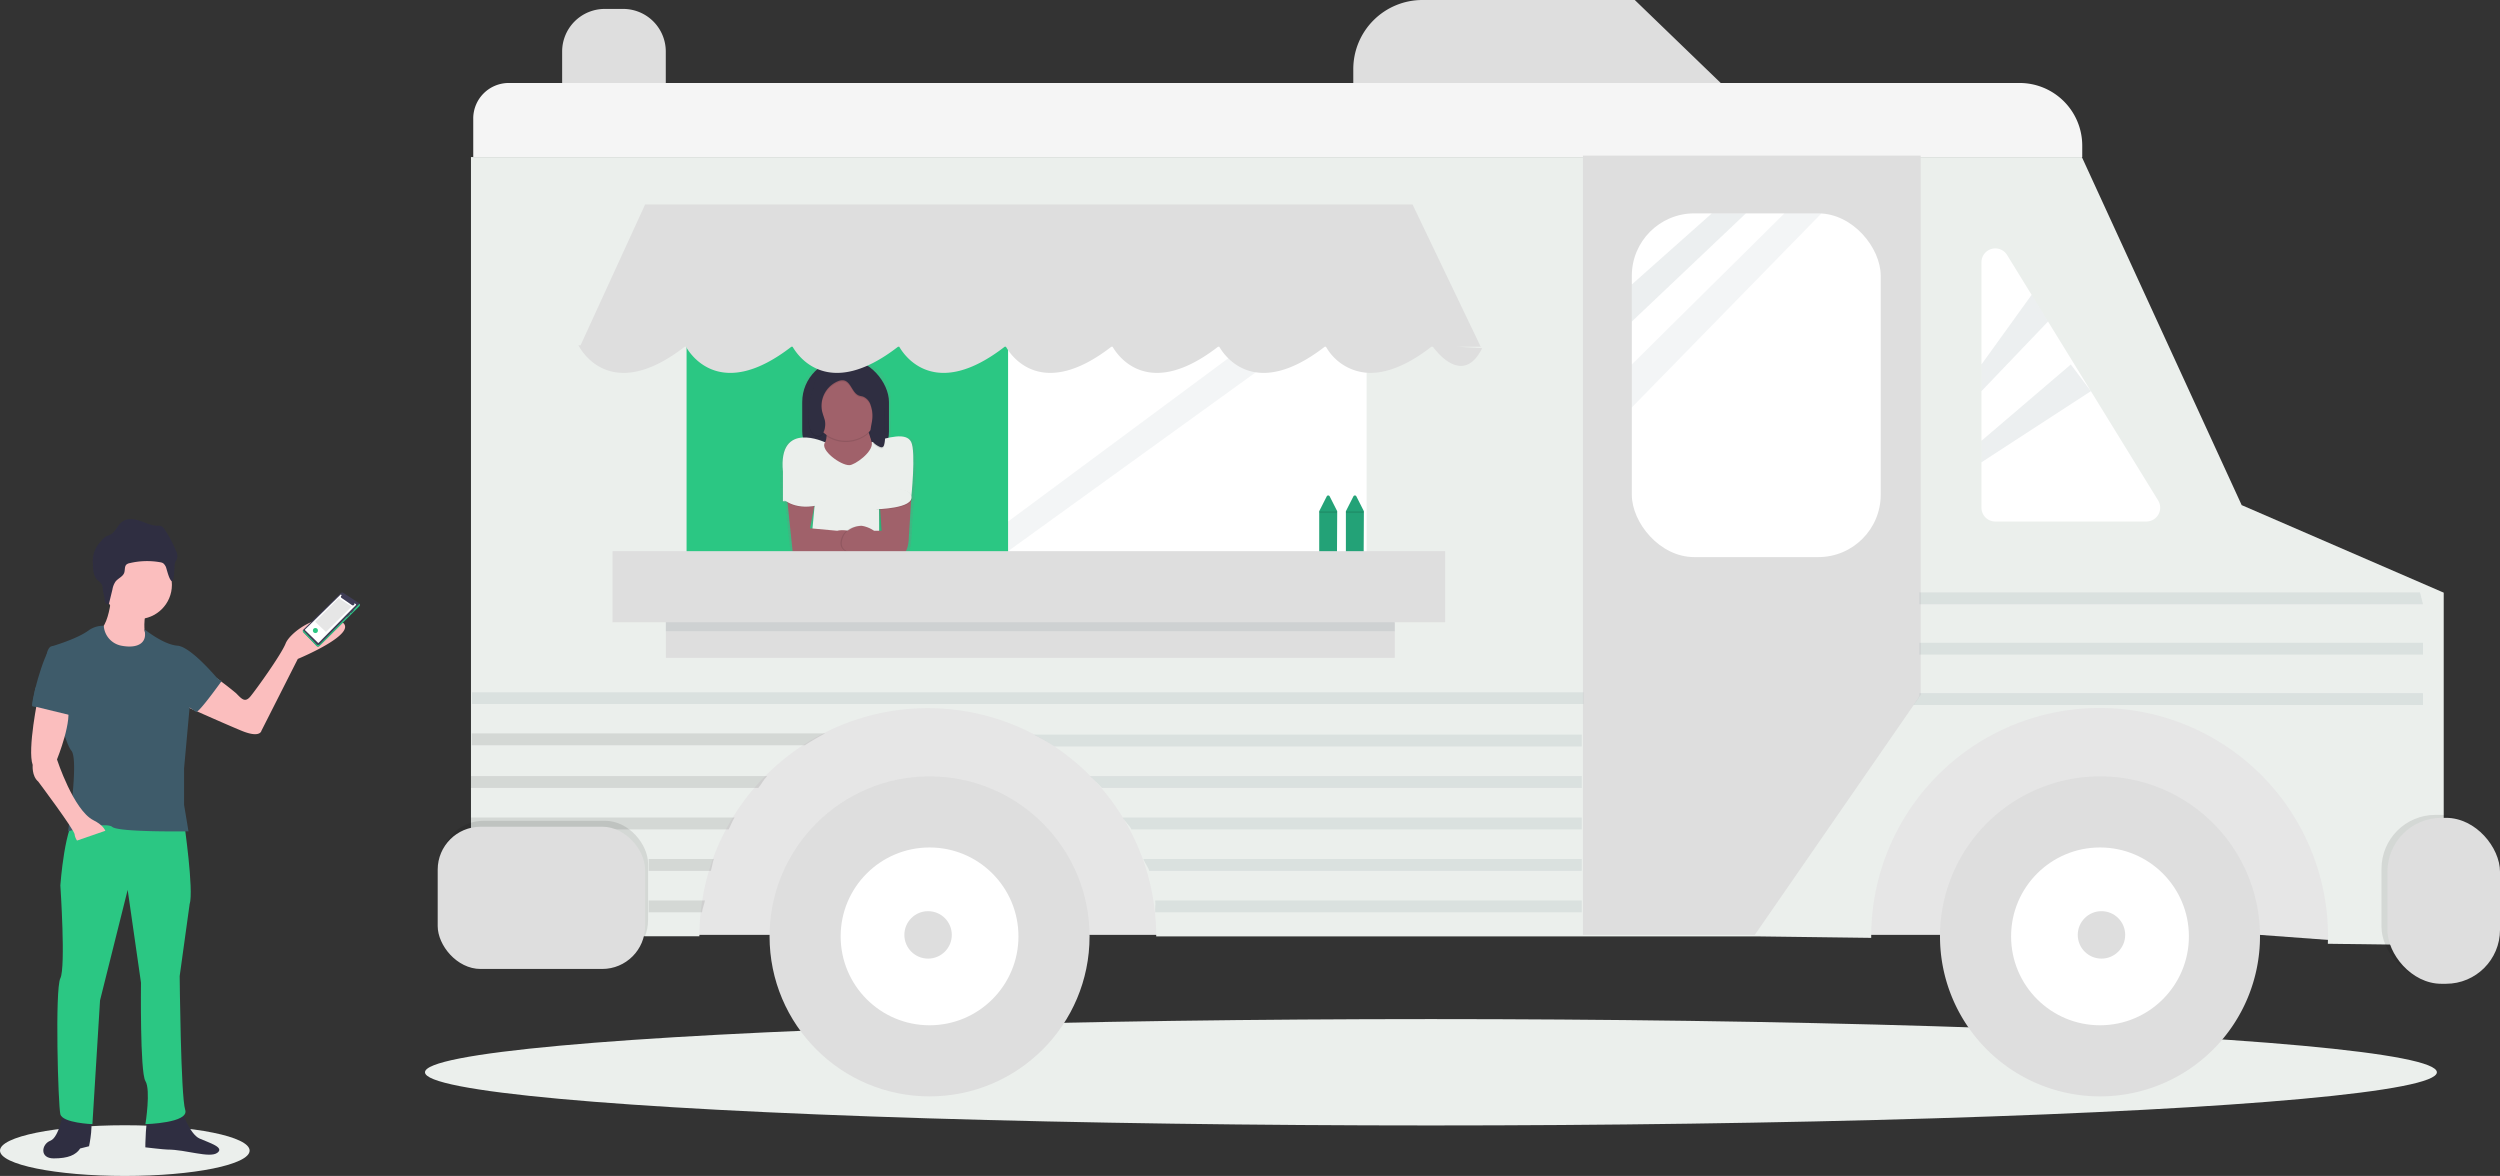 <svg xmlns="http://www.w3.org/2000/svg" width="640.972" height="301.5" viewBox="0 0 640.972 301.5">
    <rect x="0" y="0" width="640.972" height="301.5" fill="#333333" stroke="none"/>
    <defs>
        <linearGradient id="linear-gradient" x1=".5" x2=".5" y1="1" gradientUnits="objectBoundingBox">
            <stop offset="0" stop-color="gray" stop-opacity=".251"/>
            <stop offset=".54" stop-color="gray" stop-opacity=".122"/>
            <stop offset="1" stop-color="gray" stop-opacity=".102"/>
        </linearGradient>
        <style>
            .cls-1{fill:#ebefec}.cls-2{fill:#e6e6e6}.cls-3{fill:#dedede}.cls-5,.cls-9{opacity:.1}.cls-6{fill:#2bc783}.cls-7{fill:#fff}.cls-15,.cls-8,.cls-9{fill:#3e5b6a}.cls-8{opacity:.06}.cls-10{fill:#23a277}.cls-12{fill:#2f2e41}.cls-13{fill:#a0616a}.cls-14{fill:#fbbebe}.cls-16{fill:#d8eedd}.cls-17{fill:#3f3d56}
        </style>
    </defs>
    <g id="truck-illu" transform="translate(114.514 .01)">
        <ellipse id="Ellipse_357" cx="257.913" cy="13.636" class="cls-1" data-name="Ellipse 357" rx="257.913" ry="13.636" transform="translate(-5.553 261.273)"/>
        <path id="Path_1467" d="M561.457 342.234l-30.77-2.275H126.14V280.7h435.317z" class="cls-2" data-name="Path 1467" transform="translate(-65.762 -100.273)"/>
        <path id="Path_1468" d="M201.233 229.233H174.66v-15.646a10.927 10.927 0 0 1 10.927-10.927h4.718a10.927 10.927 0 0 1 10.927 10.927z" class="cls-3" data-name="Path 1468" transform="translate(-145.046 -200.382)"/>
        <path id="Path_1469" d="M645 373.428v90.408l-29.706-.386c0-.643.045-1.286.045-1.89a58.562 58.562 0 0 0-117.124 0v.379l-29.648-.386H314.9a58.428 58.428 0 0 0-.36-6.428c-.109-1.028-.245-2.038-.418-3.04a57.409 57.409 0 0 0-1.763-7.624c-.309-1.028-.644-2.038-1.017-3.04a58.835 58.835 0 0 0-3.424-7.6c-.553-1.035-1.145-2.044-1.763-3.04a58.609 58.609 0 0 0-5.605-7.6q-1.371-1.575-2.838-3.04a58.61 58.61 0 0 0-82.753 0q-1.474 1.472-2.838 3.04a58.609 58.609 0 0 0-5.605 7.6c-.644 1-1.21 2.006-1.763 3.04a58.839 58.839 0 0 0-3.424 7.6c-.367 1-.708 2.012-1.017 3.04a57.417 57.417 0 0 0-1.763 7.6c-.174 1-.309 2.012-.418 3.04a58.436 58.436 0 0 0-.36 6.428H139.21V261.75h413.017l40.973 89.238 50.923 22.061z" class="cls-1" data-name="Path 1469" transform="translate(-132.972 -221.489)"/>
        <path id="Path_1470" fill="#f5f5f5" d="M51.935 33.09H439.28a16.07 16.07 0 0 1 16.07 16.07v2.925H42.82V42.2a9.108 9.108 0 0 1 9.115-9.11z" data-name="Path 1470" transform="translate(-36 -11.824)"/>
        <path id="Path_1471" d="M584.427 220.376H490.22v-3.548a17.728 17.728 0 0 1 17.728-17.728h54.444z" class="cls-3" data-name="Path 1471" transform="translate(-257.767 -199.11)"/>
        <path id="Path_1472" d="M529.5 261.855h-44.06V62.05h86.6v138.264z" class="cls-3" data-name="Path 1472" transform="translate(-194.108 -22.168)"/>
        <rect id="Rectangle_764" width="28.868" height="42.546" class="cls-5" data-name="Rectangle 764" rx="13.83" transform="translate(496.073 208.916)"/>
        <rect id="Rectangle_765" width="28.868" height="42.546" class="cls-3" data-name="Rectangle 765" rx="13.83" transform="translate(497.59 209.674)"/>
        <path id="Path_1564" d="M0 0h173.971v94.2H0z" class="cls-6" data-name="Path 1564" transform="translate(61.515 60.772)"/>
        <path id="Rectangle_767" d="M0 0H91.925V81.287H0z" class="cls-7" data-name="Rectangle 767" transform="translate(143.947 68.749)"/>
        <path id="Path_1473" d="M256.15 180.78l66.092-49 9.121 2.282-75.213 54.316z" class="cls-8" data-name="Path 1473" transform="translate(-112.203 -47.077)"/>
        <rect id="Rectangle_768" width="63.816" height="88.126" class="cls-7" data-name="Rectangle 768" rx="16" transform="translate(303.866 54.698)"/>
        <path id="Rectangle_769" d="M0 0H8.356V18.236H0z" class="cls-3" data-name="Rectangle 769" transform="translate(355.527 150.416)"/>
        <path id="Path_1475" d="M740.78 301.73v62.929a3.548 3.548 0 0 0 3.548 3.548h38.728a3.548 3.548 0 0 0 3.021-5.406l-38.728-62.929a3.548 3.548 0 0 0-6.569 1.858z" class="cls-7" data-name="Path 1475" transform="translate(-347.27 -234.504)"/>
        <path id="Path_1476" d="M525.451 85.1l-20.511 18.23v9.5l29.247-27.73z" class="cls-9" data-name="Path 1476" transform="translate(-201.074 -30.402)"/>
        <path id="Path_1477" d="M504.94 123.835v11.024L553.561 85.1h-9.5z" class="cls-8" data-name="Path 1477" transform="translate(-201.074 -30.402)"/>
        <path id="Path_1478" d="M657.256 117.6L644.4 135.444v6.846l17.066-17.85z" class="cls-9" data-name="Path 1478" transform="translate(-250.89 -42.011)"/>
        <path id="Path_1479" d="M667.315 145.36L644.4 164.933v5.509l28.051-18.236z" class="cls-9" data-name="Path 1479" transform="translate(-250.89 -51.928)"/>
        <circle id="Ellipse_348" cx="41.023" cy="41.023" r="41.023" class="cls-3" data-name="Ellipse 348" transform="translate(82.792 199.043)"/>
        <circle id="Ellipse_349" cx="22.793" cy="22.793" r="22.793" class="cls-7" data-name="Ellipse 349" transform="translate(101.021 217.272)"/>
        <circle id="Ellipse_350" cx="6.081" cy="6.081" r="6.081" class="cls-3" data-name="Ellipse 350" transform="translate(117.355 233.605)"/>
        <path id="Path_1801" d="M41.023 0A41.023 41.023 0 1 1 0 41.023 41.023 41.023 0 0 1 41.023 0z" class="cls-3" data-name="Path 1801" transform="translate(382.878 199.043)"/>
        <circle id="Ellipse_352" cx="22.793" cy="22.793" r="22.793" class="cls-7" data-name="Ellipse 352" transform="translate(401.108 217.272)"/>
        <circle id="Ellipse_353" cx="6.081" cy="6.081" r="6.081" class="cls-3" data-name="Ellipse 353" transform="translate(418.199 233.605)"/>
        <path id="Rectangle_770" d="M0 0H285V3H0z" class="cls-9" data-name="Rectangle 770" transform="translate(6.486 177.49)"/>
        <path id="Path_1480" d="M748 279.42H617.375l1.519-2.278v-.759H748" class="cls-9" data-name="Path 1480" transform="translate(-241.287 -98.682)"/>
        <path id="Path_1481" d="M748.843 259.334H619.737V256.3h129.106" class="cls-9" data-name="Path 1481" transform="translate(-242.131 -91.507)"/>
        <path id="Path_1482" d="M748.843 239.248H619.737v-3.038h128.347" class="cls-9" data-name="Path 1482" transform="translate(-242.131 -84.331)"/>
        <path id="Path_1483" d="M229.237 491.63a58.262 58.262 0 0 0-5.213 3.04H138.61v-3.04z" class="cls-5" data-name="Path 1483" transform="translate(-132.169 -303.605)"/>
        <path id="Path_1484" d="M503.281 492.035v3.038H368.1a59.97 59.97 0 0 0-5.316-3.038z" class="cls-9" data-name="Path 1484" transform="translate(-212.251 -303.702)"/>
        <path id="Path_1485" d="M214.286 508.577c-.981.981-1.37 1.992-2.278 3.038h-73.666v-3.038z" class="cls-5" data-name="Path 1485" transform="translate(-132.104 -309.612)"/>
        <path id="Path_1486" d="M511.336 508.577v3.038H388.305c-.913-1.05-2.061-2.061-3.038-3.038z" class="cls-9" data-name="Path 1486" transform="translate(-220.306 -309.612)"/>
        <path id="Path_1487" d="M205.932 525.117c-.643 1-.966 2-1.519 3.038h-66.071v-3.038z" class="cls-5" data-name="Path 1487" transform="translate(-132.104 -315.52)"/>
        <path id="Path_1488" d="M516 525.117v3.038H400.561c-.553-1.035-1.661-2.041-2.278-3.038z" class="cls-9" data-name="Path 1488" transform="translate(-224.967 -315.52)"/>
        <path id="Path_1489" d="M225.942 541.66c-.366 1-.451 2.009-.759 3.038h-15.949v-3.038z" class="cls-5" data-name="Path 1489" transform="translate(-157.43 -321.43)"/>
        <path id="Path_1490" d="M518.919 541.66v3.04H408.04c-.309-1.029-1.146-2.035-1.519-3.038z" class="cls-9" data-name="Path 1490" transform="translate(-227.889 -321.43)"/>
        <path id="Path_1491" d="M223.664 558.2c-.174 1-.65 2.009-.759 3.038h-13.67V558.2z" class="cls-5" data-name="Path 1491" transform="translate(-157.43 -327.34)"/>
        <path id="Path_1492" d="M520.537 558.2v3.038H411.176c-.109-1.029.174-2.035 0-3.038z" class="cls-9" data-name="Path 1492" transform="translate(-229.507 -327.34)"/>
        <path id="Path_1493" d="M481.187 411.686h-4.557v-10.927l1.928-3.8a.424.424 0 0 1 .759 0l1.928 3.8z" class="cls-10" data-name="Path 1493" transform="translate(-252.913 -269.704)"/>
        <path id="Rectangle_771" d="M0 0H4.557V0.456H0z" class="cls-5" data-name="Rectangle 771" transform="translate(223.717 131.068)"/>
        <path id="Path_1494" d="M491.827 411.686h-4.557v-10.927l1.928-3.8a.424.424 0 0 1 .759 0l1.928 3.8z" class="cls-10" data-name="Path 1494" transform="translate(-256.714 -269.704)"/>
        <path id="Rectangle_772" d="M0 0H4.557V0.456H0z" class="cls-5" data-name="Rectangle 772" transform="translate(230.556 131.068)"/>
        <path id="Path_1495" fill="url(#linear-gradient)" d="M296.067 377.7a1.924 1.924 0 0 0-.1-.289c.264-2.725 1.035-11.75-.077-13.91-.868-1.684-3.214-1.671-5.984-1.093 0-.289.039-.578.039-.874v-9.224a10.561 10.561 0 0 0-10.715-10.394h-1.73a10.561 10.561 0 0 0-10.715 10.394v9.224a6.826 6.826 0 0 0 .032.81c-3 .206-5.849 2.083-5.187 8.826v7.669h.6a6.917 6.917 0 0 0 .643.386l1.414 13.029h4.613l-.058.643h18.062c1.478.109 2.95.186 4.1.18a8.523 8.523 0 0 0 2.218-.18c1.98-.643 1.98-4.5 1.98-4.5l.643-9.6a1.286 1.286 0 0 0 .222-1.097zm-26.059 2.353h.064v.122l-.064-.051zm17.31 1.607l.328 4.847h-.328zm-18.416 4.2l1.106-5.644h.071l-.533 5.714z" data-name="Path 1495" transform="translate(-176.077 -250.126)"/>
        <rect id="Rectangle_773" width="22.241" height="29.703" class="cls-12" data-name="Rectangle 773" rx="11.12" transform="translate(91.167 91.954)"/>
        <path id="Path_1496" d="M273.5 374.686s-12.091-5.785-10.825 7.508v7.572h8.225l-1.286 13.916h17.709v-13.917s6.955.643 8.221-.643c0 0 1.286-12.02 0-14.546s-5.727-1.183-10.156.077-11.888.033-11.888.033z" class="cls-1" data-name="Path 1496" transform="translate(-176.454 -261.282)"/>
        <path id="Path_1497" d="M264.49 399l1.395 13.293H279.8s5.7-3.793 2.533-5.059-5.059-.643-5.059-.643l-6.955-.643 1.319-6.948z" class="cls-13" data-name="Path 1497" transform="translate(-177.134 -270.516)"/>
        <path id="Path_1498" d="M303.515 398l-.643 10.13s0 3.792-1.928 4.429-12.02-.643-12.02-.643-3.792 0-3.163-3.163 3.792-3.792 5.059-3.792a7.707 7.707 0 0 1 3.163 1.286h1.928l-.495-7.6z" class="cls-5" data-name="Path 1498" transform="translate(-184.707 -270.159)"/>
        <path id="Path_1499" d="M304.015 398l-.643 10.13s0 3.792-1.928 4.429-12.02-.643-12.02-.643-3.793 0-3.163-3.163 3.792-3.792 5.059-3.792a7.707 7.707 0 0 1 3.163 1.286h1.928l-.5-7.6z" class="cls-13" data-name="Path 1499" transform="translate(-184.886 -270.159)"/>
        <path id="Path_1500" d="M263 398.371s2.571 2.571 7.906 1.684c.572-.09-6.948-2.796-7.906-1.684z" class="cls-5" data-name="Path 1500" transform="translate(-176.602 -270.196)"/>
        <path id="Path_1501" d="M300.08 399.556s9.848-.161 9.057-3.336-8.421-1.427-8.421-1.427z" class="cls-5" data-name="Path 1501" transform="translate(-189.848 -268.842)"/>
        <path id="Path_1502" d="M263 397.946s3.175 3.175 9.687 1.286-8.729-2.398-9.687-1.286z" class="cls-1" data-name="Path 1502" transform="translate(-176.602 -269.932)"/>
        <path id="Path_1503" d="M299.83 399.316s9.848-.161 9.057-3.336-8.421-1.427-8.421-1.427z" class="cls-1" data-name="Path 1503" transform="translate(-189.758 -268.756)"/>
        <path id="Path_1504" d="M278.47 361.16s1.928 6.955.643 8.858 3.985 5.83 6.267 5.785c1.356 0 6.158-3.381 5.753-5.785-.328-1.973-3.163-7.591-2.533-10.118z" class="cls-13" data-name="Path 1504" transform="translate(-182.128 -256.549)"/>
        <path id="Path_1505" d="M284.469 370.045a8.819 8.819 0 0 0 5.785-2.173c-.906-2.481-2.134-5.727-1.7-7.482l-10.117 1.286a30.882 30.882 0 0 1 1.067 6.884 8.812 8.812 0 0 0 4.962 1.485z" class="cls-5" data-name="Path 1505" transform="translate(-182.118 -256.724)"/>
        <circle id="Ellipse_354" cx="8.858" cy="8.858" r="8.858" class="cls-13" data-name="Ellipse 354" transform="translate(93.494 95.29)"/>
        <path id="Path_1506" d="M277.037 359.747c-.219-.836-.559-1.633-.733-2.475a6.82 6.82 0 0 1 4.178-7.559 2.739 2.739 0 0 1 1.369-.2c1.877.3 2.153 3.214 3.934 3.9.354.135.739.161 1.1.283a3.445 3.445 0 0 1 1.928 2.269 8.055 8.055 0 0 1 .411 3.336c-.1 1.073-.4 2.121-.489 3.214a3.934 3.934 0 0 0 .836 3.021 5.143 5.143 0 0 0 1.286.9c.328.18.739.36 1.048.154a.886.886 0 0 0 .3-.424 7.794 7.794 0 0 0 .129-3.638 36.809 36.809 0 0 1 .058-5.631 10.477 10.477 0 0 0-.36-4.5 9.834 9.834 0 0 0-1.646-2.571 11.5 11.5 0 0 0-2-2.057 8.3 8.3 0 0 0-4.859-1.453 24.322 24.322 0 0 0-5.1.643 3.919 3.919 0 0 0-4.056 3.362l-.508 1.851a24.6 24.6 0 0 0-1.125 6.042c0 1.5.231 4.737 1.928 5.387 2.197.858 2.734-2.414 2.371-3.854z" class="cls-5" data-name="Path 1506" transform="translate(-180.078 -251.698)"/>
        <path id="Path_1507" d="M277.037 359.257c-.219-.836-.559-1.633-.733-2.475a6.82 6.82 0 0 1 4.178-7.559 2.738 2.738 0 0 1 1.369-.2c1.877.3 2.153 3.214 3.934 3.9.354.135.739.161 1.1.283a3.445 3.445 0 0 1 1.928 2.269 8.055 8.055 0 0 1 .411 3.336c-.1 1.073-.4 2.121-.489 3.214a3.934 3.934 0 0 0 .836 3.021 5.143 5.143 0 0 0 1.286.9c.328.18.739.36 1.048.154a.887.887 0 0 0 .3-.424 7.794 7.794 0 0 0 .129-3.638 36.809 36.809 0 0 1 .058-5.631 10.477 10.477 0 0 0-.36-4.5 9.834 9.834 0 0 0-1.646-2.571 11.506 11.506 0 0 0-2-2.057 8.3 8.3 0 0 0-4.859-1.453 24.326 24.326 0 0 0-5.1.643 3.919 3.919 0 0 0-4.056 3.362l-.508 1.851a24.6 24.6 0 0 0-1.125 6.042c0 1.5.231 4.737 1.928 5.387 2.197.825 2.734-2.389 2.371-3.854z" class="cls-12" data-name="Path 1507" transform="translate(-180.078 -251.522)"/>
        <path id="Rectangle_774" d="M0 0H186.891V13.672H0z" class="cls-3" data-name="Rectangle 774" transform="translate(56.2 154.979)"/>
        <path id="Rectangle_775" d="M0 0H213.477V18.236H0z" class="cls-3" data-name="Rectangle 775" transform="translate(42.527 141.301)"/>
        <path id="Rectangle_776" d="M0 0H186.891V2.282H0z" class="cls-9" data-name="Rectangle 776" transform="translate(56.2 159.537)"/>
        <path id="Union_5" d="M191.652 36.465h-.306c-17.909 13.876-25.73 2.3-27.044 0h-.308c-17.909 13.876-25.73 2.3-27.043 0h-.307c-17.909 13.876-25.73 2.3-27.044 0h-.306c-17.909 13.876-25.73 2.3-27.044 0h-.3c-17.909 13.876-25.73 2.3-27.044 0H54.6c-17.908 13.876-25.729 2.3-27.043 0h-.308C7.477 51.783 0 36.086 0 36.086h.553L17.092 0h196.765l17.471 36.465h-6.084l6.463.379c-4.723 9.452-11.248 1.51-12.644-.379h-.363c-6.484 5.024-11.645 6.712-15.654 6.712a13.2 13.2 0 0 1-11.394-6.712z" class="cls-3" data-name="Union 5" transform="translate(33.792 52.42)"/>
        <ellipse id="Ellipse_322" cx="32" cy="6.5" class="cls-1" data-name="Ellipse 322" rx="32" ry="6.5" transform="translate(-114.514 288.49)"/>
        <g id="Group_1166" data-name="Group 1166" transform="translate(-106.53 133.091)">
            <path id="Path_1543" d="M162.887 652.173s1.984 5.952 4.532 7.085 6.516 2.266 4.532 3.681-7.979-.851-12.766-.851c-.851 0-5.665-.569-5.665-.569s0-7.649 1.133-9.043 8.234-.303 8.234-.303z" class="cls-12" data-name="Path 1543" transform="translate(-124.243 -500.454)"/>
            <path id="Path_1544" d="M109.558 652.53s-1.133 6.8-3.4 7.649-2.835 4.532.851 4.532 5.665-.851 6.8-2.548l2.266-.569s1.415-6.516 0-8.218z" class="cls-12" data-name="Path 1544" transform="translate(-101.229 -500.811)"/>
            <path id="Path_1545" d="M177.466 429.2a81.466 81.466 0 0 1 6.8 5.1c1.415 1.42 2.266 2.548 3.681.851s7.931-10.766 9.043-13.6 8.782-8.511 14.165-5.665-11.048 9.633-11.048 9.633l-9.325 18.415s-.282 1.984-5.1 0-16.149-7.075-16.149-7.075z" class="cls-14" data-name="Path 1545" transform="translate(-131.737 -389.68)"/>
            <path id="Path_1547" d="M143.6 511.275s2.548 17.554 1.415 20.969l-2.548 18.415s.282 30.884 1.415 34.283-10.2 3.681-10.2 3.681 1.415-8.782 0-11.048-1.133-25.219-1.133-25.219l-3.415-23.8-7.085 28.331-1.957 31.735s-7.649-.282-8.218-2.548-1.415-32.017 0-34.852 0-23.8 0-23.8 1.126-16.147 4.526-18.131 27.2 1.984 27.2 1.984z" class="cls-6" data-name="Path 1547" transform="translate(-104.384 -433.504)"/>
            <path id="Path_1548" d="M132.833 400.06s-.569 13.6-5.383 11.048l4.255 12.766 9.633-.569 5.662-7.649-4.255-2.548s-3.117 1.133-.851-9.351z" class="cls-14" data-name="Path 1548" transform="translate(-112.041 -382.636)"/>
            <path id="Path_1550" d="M130.929 419.546s4.814 3.968 8.511 4.255c2.761.213 7.6 5.367 9.841 7.931a4.256 4.256 0 0 0 1.489 1.138s-5.665 7.931-6.516 7.931l-1.7-1.133-1.415 15.585v9.347l1.133 6.8s-17.851.282-19.548-1.133-11.335 1.133-11.335 1.133 2.835-18.415.851-20.681-5.383-18.133-5.383-18.133-2.266-6.516 0-8.511c0 0 6.548-1.84 9.734-4.133a6.431 6.431 0 0 1 3.75-1.25h.207a5.57 5.57 0 0 0 4.442 5.1c4.247.845 6.939-.682 5.939-4.246z" class="cls-15" data-name="Path 1550" transform="translate(-101.929 -391.357)"/>
            <path id="Path_1551" d="M108.463 445.074s-8.511-1.133-9.351-1.133 2.835-13.883 4.814-15.3 4.532 5.1 4.532 5.1z" class="cls-15" data-name="Path 1551" transform="translate(-98.719 -395.921)"/>
            <path id="Path_1556" d="M100.295 452.629s-2.835 13.6-1.415 17.554c0 0-.282 2.835 1.415 4.255 0 0 9.351 12.468 9.351 13.6s2.835 6.516 7.649 1.984c0 0 2.266-3.117-2.835-5.665s-9.351-15.586-9.351-15.586 4.255-10.484 2.548-13.883-7.362-2.259-7.362-2.259z" class="cls-14" data-name="Path 1556" transform="translate(-98.481 -407.157)"/>
            <path id="Path_1558" d="M13.054 256.016L2.57 253.463l.856-4.676 4.527-.707 5.952 1.984z" class="cls-15" data-name="Path 1558" transform="translate(-2.321 -205.587)"/>
            <circle id="Ellipse_355" cx="8.782" cy="8.782" r="8.782" class="cls-14" data-name="Ellipse 355" transform="translate(18.526 8.072)"/>
            <path id="Path_1561" d="M149.165 379.159a3.032 3.032 0 0 1 .207-.941c.122-.261.319-.489.426-.755a2.628 2.628 0 0 0-.3-2.053 28.149 28.149 0 0 0-3.037-5.67 1.867 1.867 0 0 0-.686-.633 2.494 2.494 0 0 0-.989-.112c-1.559 0-3-.755-4.473-1.25s-3.192-.729-4.495.16-1.75 2.66-3.128 3.367c-.372.191-.787.287-1.154.495a4.474 4.474 0 0 0-1.245 1.218 7.085 7.085 0 0 0-2.059 5.862c0 1.6.165 3.372 1.431 4.3a3.006 3.006 0 0 1 .734.771 2.362 2.362 0 0 1 .351 1.309c.064.878.4 1.75.468 2.628a1.787 1.787 0 0 0 .25.952.617.617 0 0 0 .878.144l.888-3.654a4.985 4.985 0 0 1 .824-2.032c.66-.809 1.835-1.213 2.186-2.2.25-.707.032-1.622.585-2.128a1.8 1.8 0 0 1 .814-.351 19.272 19.272 0 0 1 7.771-.239 2.223 2.223 0 0 1 .793.25 2.383 2.383 0 0 1 .84 1.319c.186.532.872 3.505 1.6 3.3.323-.116.52-3.579.52-4.057z" class="cls-12" data-name="Path 1561" transform="translate(-112.382 -367.304)"/>
            <path id="Rectangle_777" d="M0 0H10.202V3.968H0z" class="cls-6" data-name="Rectangle 777" transform="rotate(160.92 3.804 43.419)"/>
            <g id="Group_1142" data-name="Group 1142" transform="translate(69.649 18.82)">
                <path id="Path_1289" d="M364.6 330.474a.529.529 0 0 0-.011.745l3.346 3.463a.528.528 0 0 0 .753.007l10.212-10.167a.528.528 0 0 0-.084-.817l-4.016-2.615a.525.525 0 0 0-.657.065z" class="cls-17" data-name="Path 1289" transform="translate(-364.417 -321.004)"/>
                <path id="Path_1290" d="M378.859 335.737a.534.534 0 0 1-.07.086L368.6 346.182a.528.528 0 0 1-.753-.007l-3.418-3.608a.529.529 0 0 1-.062-.079.474.474 0 0 0 .111.607l3.346 3.464a.528.528 0 0 0 .753.007l10.212-10.166a.529.529 0 0 0 .07-.662z" class="cls-6" data-name="Path 1290" transform="translate(-364.304 -332.881)"/>
                <path id="Path_1291" d="M380.237 326.168l-.416-.265a.4.4 0 0 1-.57.52l-2.689-1.849a.4.4 0 0 1 .1-.7l-.214-.136a.144.144 0 0 0-.18.02l-9.046 8.89a.144.144 0 0 0 0 .206l3.285 3.2a.144.144 0 0 0 .2 0l9.545-9.657a.144.144 0 0 0-.024-.224z" class="cls-7" data-name="Path 1291" transform="translate(-366.627 -323.187)"/>
                <path id="Path_1292" d="M210.391 145.536l2.775 2.617 6.6-6.521-3.35-2.18z" class="cls-2" data-name="Path 1292" transform="translate(-207.222 -138.042)"/>
                <path id="Path_1293" d="M427.576 344.745a.1.1 0 0 0 .136 0l.577-.577a.1.1 0 0 0 0-.136.1.1 0 0 0-.136 0l-.577.577a.1.1 0 0 0 0 .136z" class="cls-17" data-name="Path 1293" transform="translate(-415.288 -339.546)"/>
                <path id="Path_1294" d="M422.56 349.757a.1.1 0 0 0 .136 0l.577-.577a.1.1 0 1 0-.136-.136l-.577.577a.1.1 0 0 0 0 .136z" class="cls-17" data-name="Path 1294" transform="translate(-411.244 -343.585)"/>
                <circle id="Ellipse_320" cx=".648" cy=".648" r=".648" class="cls-6" data-name="Ellipse 320" transform="translate(2.585 9.092)"/>
            </g>
        </g>
        <rect id="Rectangle_762" width="53.178" height="36.465" class="cls-5" data-name="Rectangle 762" rx="11" transform="translate(-1.536 210.433)"/>
        <rect id="Rectangle_763" width="53.178" height="36.465" class="cls-3" data-name="Rectangle 763" rx="11" transform="translate(-2.294 211.956)"/>
    </g>
</svg>
